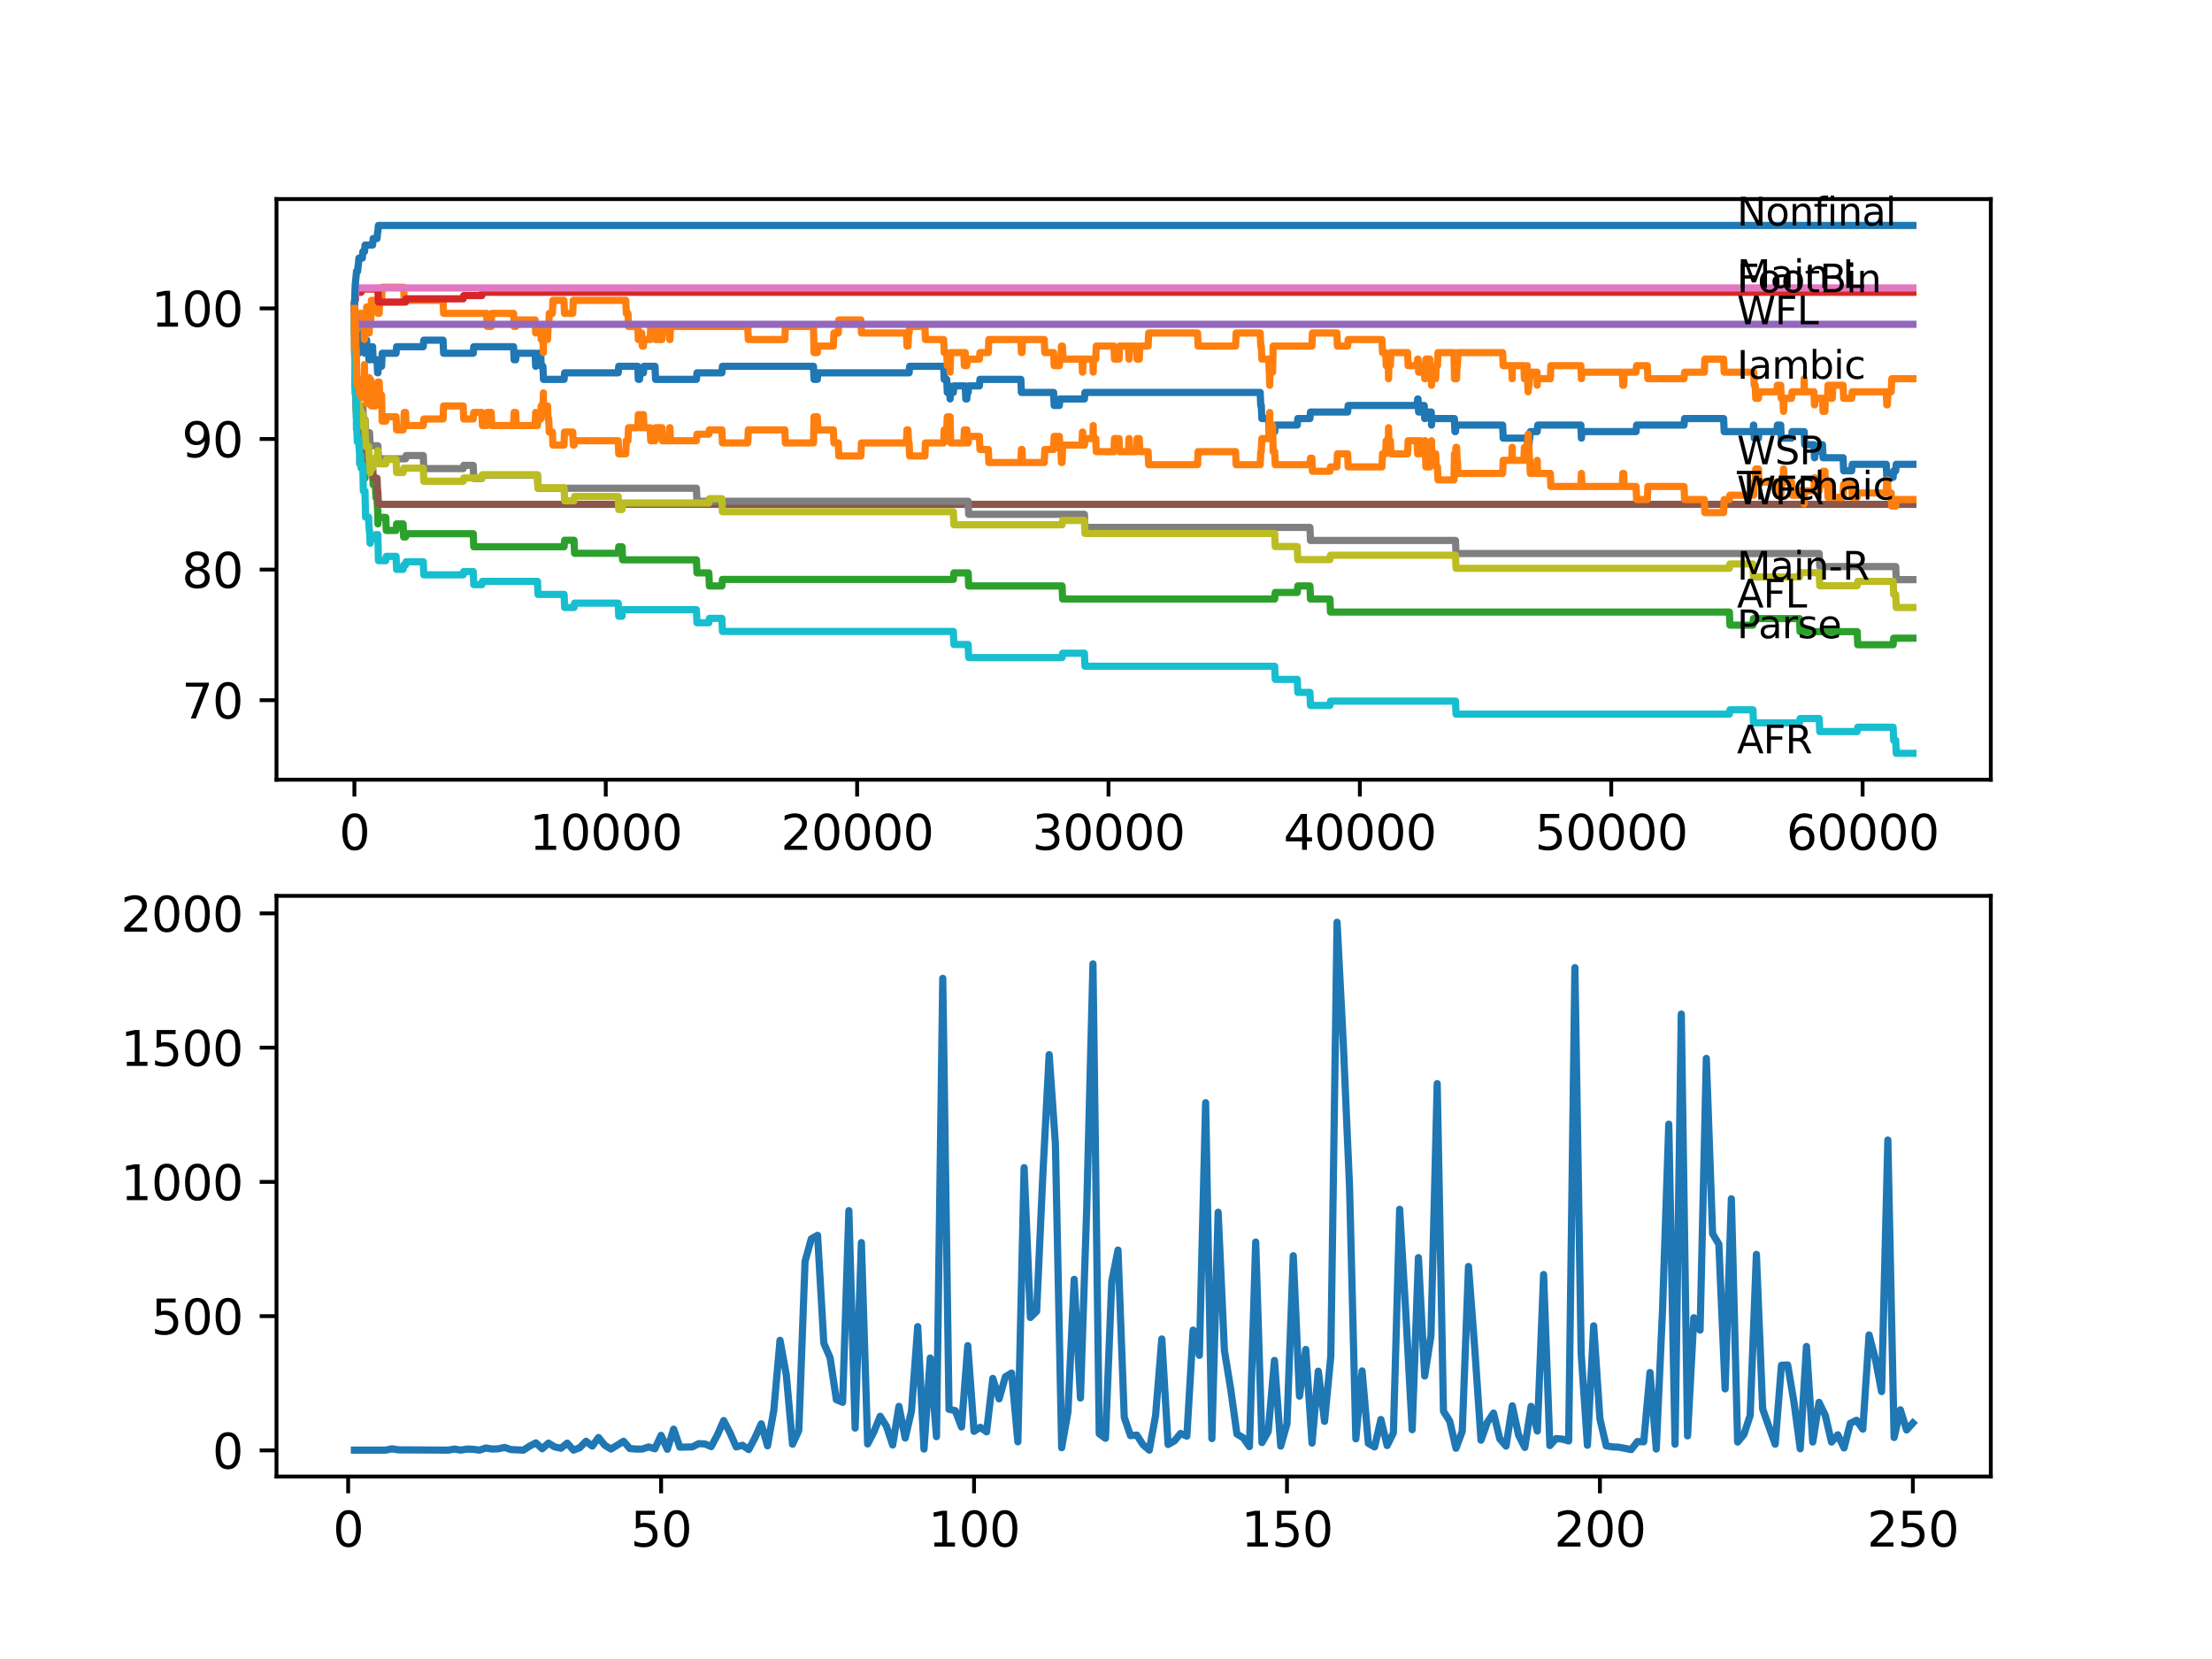 <?xml version="1.0" encoding="utf-8" standalone="no"?>
<!DOCTYPE svg PUBLIC "-//W3C//DTD SVG 1.1//EN"
  "http://www.w3.org/Graphics/SVG/1.1/DTD/svg11.dtd">
<svg xmlns:xlink="http://www.w3.org/1999/xlink" width="460.8pt" height="345.6pt" viewBox="0 0 460.8 345.6" xmlns="http://www.w3.org/2000/svg" version="1.1">
 <defs>
  <style type="text/css">*{stroke-linejoin: round; stroke-linecap: butt}</style>
 </defs>
 <g id="figure_1">
  <g id="patch_1">
   <path d="M 0 345.6 
L 460.8 345.6 
L 460.8 0 
L 0 0 
z
" style="fill: #ffffff"/>
  </g>
  <g id="axes_1">
   <g id="patch_2">
    <path d="M 57.6 162.432 
L 414.72 162.432 
L 414.72 41.472 
L 57.6 41.472 
z
" style="fill: #ffffff"/>
   </g>
   <g id="matplotlib.axis_1">
    <g id="xtick_1">
     <g id="line2d_1">
      <defs>
       <path id="m203e3236f6" d="M 0 0 
L 0 3.5 
" style="stroke: #000000; stroke-width: 0.8"/>
      </defs>
      <g>
       <use xlink:href="#m203e3236f6" x="73.827" y="162.432" style="stroke: #000000; stroke-width: 0.8"/>
      </g>
     </g>
     <g id="text_1">
      <!-- 0 -->
      <g transform="translate(70.646 177.03)scale(0.1 -0.1)">
       <defs>
        <path id="DejaVuSans-30" d="M 2034 4250 
Q 1547 4250 1301 3770 
Q 1056 3291 1056 2328 
Q 1056 1369 1301 889 
Q 1547 409 2034 409 
Q 2525 409 2770 889 
Q 3016 1369 3016 2328 
Q 3016 3291 2770 3770 
Q 2525 4250 2034 4250 
z
M 2034 4750 
Q 2819 4750 3233 4129 
Q 3647 3509 3647 2328 
Q 3647 1150 3233 529 
Q 2819 -91 2034 -91 
Q 1250 -91 836 529 
Q 422 1150 422 2328 
Q 422 3509 836 4129 
Q 1250 4750 2034 4750 
z
" transform="scale(0.016)"/>
       </defs>
       <use xlink:href="#DejaVuSans-30"/>
      </g>
     </g>
    </g>
    <g id="xtick_2">
     <g id="line2d_2">
      <g>
       <use xlink:href="#m203e3236f6" x="126.192" y="162.432" style="stroke: #000000; stroke-width: 0.8"/>
      </g>
     </g>
     <g id="text_2">
      <!-- 10000 -->
      <g transform="translate(110.286 177.03)scale(0.1 -0.1)">
       <defs>
        <path id="DejaVuSans-31" d="M 794 531 
L 1825 531 
L 1825 4091 
L 703 3866 
L 703 4441 
L 1819 4666 
L 2450 4666 
L 2450 531 
L 3481 531 
L 3481 0 
L 794 0 
L 794 531 
z
" transform="scale(0.016)"/>
       </defs>
       <use xlink:href="#DejaVuSans-31"/>
       <use xlink:href="#DejaVuSans-30" x="63.623"/>
       <use xlink:href="#DejaVuSans-30" x="127.246"/>
       <use xlink:href="#DejaVuSans-30" x="190.869"/>
       <use xlink:href="#DejaVuSans-30" x="254.492"/>
      </g>
     </g>
    </g>
    <g id="xtick_3">
     <g id="line2d_3">
      <g>
       <use xlink:href="#m203e3236f6" x="178.556" y="162.432" style="stroke: #000000; stroke-width: 0.8"/>
      </g>
     </g>
     <g id="text_3">
      <!-- 20000 -->
      <g transform="translate(162.65 177.03)scale(0.1 -0.1)">
       <defs>
        <path id="DejaVuSans-32" d="M 1228 531 
L 3431 531 
L 3431 0 
L 469 0 
L 469 531 
Q 828 903 1448 1529 
Q 2069 2156 2228 2338 
Q 2531 2678 2651 2914 
Q 2772 3150 2772 3378 
Q 2772 3750 2511 3984 
Q 2250 4219 1831 4219 
Q 1534 4219 1204 4116 
Q 875 4013 500 3803 
L 500 4441 
Q 881 4594 1212 4672 
Q 1544 4750 1819 4750 
Q 2544 4750 2975 4387 
Q 3406 4025 3406 3419 
Q 3406 3131 3298 2873 
Q 3191 2616 2906 2266 
Q 2828 2175 2409 1742 
Q 1991 1309 1228 531 
z
" transform="scale(0.016)"/>
       </defs>
       <use xlink:href="#DejaVuSans-32"/>
       <use xlink:href="#DejaVuSans-30" x="63.623"/>
       <use xlink:href="#DejaVuSans-30" x="127.246"/>
       <use xlink:href="#DejaVuSans-30" x="190.869"/>
       <use xlink:href="#DejaVuSans-30" x="254.492"/>
      </g>
     </g>
    </g>
    <g id="xtick_4">
     <g id="line2d_4">
      <g>
       <use xlink:href="#m203e3236f6" x="230.921" y="162.432" style="stroke: #000000; stroke-width: 0.8"/>
      </g>
     </g>
     <g id="text_4">
      <!-- 30000 -->
      <g transform="translate(215.015 177.03)scale(0.1 -0.1)">
       <defs>
        <path id="DejaVuSans-33" d="M 2597 2516 
Q 3050 2419 3304 2112 
Q 3559 1806 3559 1356 
Q 3559 666 3084 287 
Q 2609 -91 1734 -91 
Q 1441 -91 1130 -33 
Q 819 25 488 141 
L 488 750 
Q 750 597 1062 519 
Q 1375 441 1716 441 
Q 2309 441 2620 675 
Q 2931 909 2931 1356 
Q 2931 1769 2642 2001 
Q 2353 2234 1838 2234 
L 1294 2234 
L 1294 2753 
L 1863 2753 
Q 2328 2753 2575 2939 
Q 2822 3125 2822 3475 
Q 2822 3834 2567 4026 
Q 2313 4219 1838 4219 
Q 1578 4219 1281 4162 
Q 984 4106 628 3988 
L 628 4550 
Q 988 4650 1302 4700 
Q 1616 4750 1894 4750 
Q 2613 4750 3031 4423 
Q 3450 4097 3450 3541 
Q 3450 3153 3228 2886 
Q 3006 2619 2597 2516 
z
" transform="scale(0.016)"/>
       </defs>
       <use xlink:href="#DejaVuSans-33"/>
       <use xlink:href="#DejaVuSans-30" x="63.623"/>
       <use xlink:href="#DejaVuSans-30" x="127.246"/>
       <use xlink:href="#DejaVuSans-30" x="190.869"/>
       <use xlink:href="#DejaVuSans-30" x="254.492"/>
      </g>
     </g>
    </g>
    <g id="xtick_5">
     <g id="line2d_5">
      <g>
       <use xlink:href="#m203e3236f6" x="283.285" y="162.432" style="stroke: #000000; stroke-width: 0.8"/>
      </g>
     </g>
     <g id="text_5">
      <!-- 40000 -->
      <g transform="translate(267.379 177.03)scale(0.1 -0.1)">
       <defs>
        <path id="DejaVuSans-34" d="M 2419 4116 
L 825 1625 
L 2419 1625 
L 2419 4116 
z
M 2253 4666 
L 3047 4666 
L 3047 1625 
L 3713 1625 
L 3713 1100 
L 3047 1100 
L 3047 0 
L 2419 0 
L 2419 1100 
L 313 1100 
L 313 1709 
L 2253 4666 
z
" transform="scale(0.016)"/>
       </defs>
       <use xlink:href="#DejaVuSans-34"/>
       <use xlink:href="#DejaVuSans-30" x="63.623"/>
       <use xlink:href="#DejaVuSans-30" x="127.246"/>
       <use xlink:href="#DejaVuSans-30" x="190.869"/>
       <use xlink:href="#DejaVuSans-30" x="254.492"/>
      </g>
     </g>
    </g>
    <g id="xtick_6">
     <g id="line2d_6">
      <g>
       <use xlink:href="#m203e3236f6" x="335.65" y="162.432" style="stroke: #000000; stroke-width: 0.8"/>
      </g>
     </g>
     <g id="text_6">
      <!-- 50000 -->
      <g transform="translate(319.744 177.03)scale(0.1 -0.1)">
       <defs>
        <path id="DejaVuSans-35" d="M 691 4666 
L 3169 4666 
L 3169 4134 
L 1269 4134 
L 1269 2991 
Q 1406 3038 1543 3061 
Q 1681 3084 1819 3084 
Q 2600 3084 3056 2656 
Q 3513 2228 3513 1497 
Q 3513 744 3044 326 
Q 2575 -91 1722 -91 
Q 1428 -91 1123 -41 
Q 819 9 494 109 
L 494 744 
Q 775 591 1075 516 
Q 1375 441 1709 441 
Q 2250 441 2565 725 
Q 2881 1009 2881 1497 
Q 2881 1984 2565 2268 
Q 2250 2553 1709 2553 
Q 1456 2553 1204 2497 
Q 953 2441 691 2322 
L 691 4666 
z
" transform="scale(0.016)"/>
       </defs>
       <use xlink:href="#DejaVuSans-35"/>
       <use xlink:href="#DejaVuSans-30" x="63.623"/>
       <use xlink:href="#DejaVuSans-30" x="127.246"/>
       <use xlink:href="#DejaVuSans-30" x="190.869"/>
       <use xlink:href="#DejaVuSans-30" x="254.492"/>
      </g>
     </g>
    </g>
    <g id="xtick_7">
     <g id="line2d_7">
      <g>
       <use xlink:href="#m203e3236f6" x="388.014" y="162.432" style="stroke: #000000; stroke-width: 0.8"/>
      </g>
     </g>
     <g id="text_7">
      <!-- 60000 -->
      <g transform="translate(372.108 177.03)scale(0.1 -0.1)">
       <defs>
        <path id="DejaVuSans-36" d="M 2113 2584 
Q 1688 2584 1439 2293 
Q 1191 2003 1191 1497 
Q 1191 994 1439 701 
Q 1688 409 2113 409 
Q 2538 409 2786 701 
Q 3034 994 3034 1497 
Q 3034 2003 2786 2293 
Q 2538 2584 2113 2584 
z
M 3366 4563 
L 3366 3988 
Q 3128 4100 2886 4159 
Q 2644 4219 2406 4219 
Q 1781 4219 1451 3797 
Q 1122 3375 1075 2522 
Q 1259 2794 1537 2939 
Q 1816 3084 2150 3084 
Q 2853 3084 3261 2657 
Q 3669 2231 3669 1497 
Q 3669 778 3244 343 
Q 2819 -91 2113 -91 
Q 1303 -91 875 529 
Q 447 1150 447 2328 
Q 447 3434 972 4092 
Q 1497 4750 2381 4750 
Q 2619 4750 2861 4703 
Q 3103 4656 3366 4563 
z
" transform="scale(0.016)"/>
       </defs>
       <use xlink:href="#DejaVuSans-36"/>
       <use xlink:href="#DejaVuSans-30" x="63.623"/>
       <use xlink:href="#DejaVuSans-30" x="127.246"/>
       <use xlink:href="#DejaVuSans-30" x="190.869"/>
       <use xlink:href="#DejaVuSans-30" x="254.492"/>
      </g>
     </g>
    </g>
   </g>
   <g id="matplotlib.axis_2">
    <g id="ytick_1">
     <g id="line2d_8">
      <defs>
       <path id="m7356be8ed8" d="M 0 0 
L -3.5 0 
" style="stroke: #000000; stroke-width: 0.8"/>
      </defs>
      <g>
       <use xlink:href="#m7356be8ed8" x="57.6" y="145.869" style="stroke: #000000; stroke-width: 0.8"/>
      </g>
     </g>
     <g id="text_8">
      <!-- 70 -->
      <g transform="translate(37.875 149.669)scale(0.1 -0.1)">
       <defs>
        <path id="DejaVuSans-37" d="M 525 4666 
L 3525 4666 
L 3525 4397 
L 1831 0 
L 1172 0 
L 2766 4134 
L 525 4134 
L 525 4666 
z
" transform="scale(0.016)"/>
       </defs>
       <use xlink:href="#DejaVuSans-37"/>
       <use xlink:href="#DejaVuSans-30" x="63.623"/>
      </g>
     </g>
    </g>
    <g id="ytick_2">
     <g id="line2d_9">
      <g>
       <use xlink:href="#m7356be8ed8" x="57.6" y="118.662" style="stroke: #000000; stroke-width: 0.8"/>
      </g>
     </g>
     <g id="text_9">
      <!-- 80 -->
      <g transform="translate(37.875 122.461)scale(0.1 -0.1)">
       <defs>
        <path id="DejaVuSans-38" d="M 2034 2216 
Q 1584 2216 1326 1975 
Q 1069 1734 1069 1313 
Q 1069 891 1326 650 
Q 1584 409 2034 409 
Q 2484 409 2743 651 
Q 3003 894 3003 1313 
Q 3003 1734 2745 1975 
Q 2488 2216 2034 2216 
z
M 1403 2484 
Q 997 2584 770 2862 
Q 544 3141 544 3541 
Q 544 4100 942 4425 
Q 1341 4750 2034 4750 
Q 2731 4750 3128 4425 
Q 3525 4100 3525 3541 
Q 3525 3141 3298 2862 
Q 3072 2584 2669 2484 
Q 3125 2378 3379 2068 
Q 3634 1759 3634 1313 
Q 3634 634 3220 271 
Q 2806 -91 2034 -91 
Q 1263 -91 848 271 
Q 434 634 434 1313 
Q 434 1759 690 2068 
Q 947 2378 1403 2484 
z
M 1172 3481 
Q 1172 3119 1398 2916 
Q 1625 2713 2034 2713 
Q 2441 2713 2670 2916 
Q 2900 3119 2900 3481 
Q 2900 3844 2670 4047 
Q 2441 4250 2034 4250 
Q 1625 4250 1398 4047 
Q 1172 3844 1172 3481 
z
" transform="scale(0.016)"/>
       </defs>
       <use xlink:href="#DejaVuSans-38"/>
       <use xlink:href="#DejaVuSans-30" x="63.623"/>
      </g>
     </g>
    </g>
    <g id="ytick_3">
     <g id="line2d_10">
      <g>
       <use xlink:href="#m7356be8ed8" x="57.6" y="91.454" style="stroke: #000000; stroke-width: 0.8"/>
      </g>
     </g>
     <g id="text_10">
      <!-- 90 -->
      <g transform="translate(37.875 95.254)scale(0.1 -0.1)">
       <defs>
        <path id="DejaVuSans-39" d="M 703 97 
L 703 672 
Q 941 559 1184 500 
Q 1428 441 1663 441 
Q 2288 441 2617 861 
Q 2947 1281 2994 2138 
Q 2813 1869 2534 1725 
Q 2256 1581 1919 1581 
Q 1219 1581 811 2004 
Q 403 2428 403 3163 
Q 403 3881 828 4315 
Q 1253 4750 1959 4750 
Q 2769 4750 3195 4129 
Q 3622 3509 3622 2328 
Q 3622 1225 3098 567 
Q 2575 -91 1691 -91 
Q 1453 -91 1209 -44 
Q 966 3 703 97 
z
M 1959 2075 
Q 2384 2075 2632 2365 
Q 2881 2656 2881 3163 
Q 2881 3666 2632 3958 
Q 2384 4250 1959 4250 
Q 1534 4250 1286 3958 
Q 1038 3666 1038 3163 
Q 1038 2656 1286 2365 
Q 1534 2075 1959 2075 
z
" transform="scale(0.016)"/>
       </defs>
       <use xlink:href="#DejaVuSans-39"/>
       <use xlink:href="#DejaVuSans-30" x="63.623"/>
      </g>
     </g>
    </g>
    <g id="ytick_4">
     <g id="line2d_11">
      <g>
       <use xlink:href="#m7356be8ed8" x="57.6" y="64.247" style="stroke: #000000; stroke-width: 0.8"/>
      </g>
     </g>
     <g id="text_11">
      <!-- 100 -->
      <g transform="translate(31.512 68.046)scale(0.1 -0.1)">
       <use xlink:href="#DejaVuSans-31"/>
       <use xlink:href="#DejaVuSans-30" x="63.623"/>
       <use xlink:href="#DejaVuSans-30" x="127.246"/>
      </g>
     </g>
    </g>
   </g>
   <g id="line2d_12">
    <path d="M 73.833 63.567 
L 73.838 63.567 
L 73.843 62.887 
L 73.901 66.424 
L 73.917 66.424 
L 73.953 72.681 
L 74.037 71.774 
L 74.1 71.774 
L 74.157 70.414 
L 74.163 73.135 
L 74.205 73.135 
L 74.215 73.135 
L 74.341 68.147 
L 74.508 68.147 
L 74.623 70.867 
L 74.65 70.867 
L 74.718 73.588 
L 74.76 72.228 
L 74.901 72.228 
L 75.016 70.867 
L 75.137 70.867 
L 75.252 69.507 
L 75.472 69.507 
L 75.571 72.228 
L 75.582 70.867 
L 75.597 70.867 
L 75.713 69.507 
L 75.875 69.507 
L 75.99 73.588 
L 76.032 73.588 
L 76.152 70.867 
L 76.378 70.867 
L 76.493 73.588 
L 76.791 73.588 
L 76.854 72.228 
L 76.859 74.949 
L 76.896 74.949 
L 76.985 74.949 
L 77.1 73.588 
L 77.315 73.588 
L 77.43 72.228 
L 77.619 72.228 
L 77.734 74.949 
L 78.546 74.949 
L 78.661 77.669 
L 78.729 77.669 
L 78.844 76.309 
L 79.493 76.309 
L 79.614 73.588 
L 82.504 73.588 
L 82.619 72.228 
L 88.17 72.228 
L 88.285 70.867 
L 92.296 70.867 
L 92.412 73.588 
L 98.58 73.588 
L 98.695 72.228 
L 106.99 72.228 
L 107.105 74.949 
L 107.425 74.949 
L 107.54 73.588 
L 111.478 73.588 
L 111.593 76.309 
L 111.603 76.309 
L 111.718 74.949 
L 111.965 74.949 
L 112.08 73.588 
L 112.63 73.588 
L 112.745 76.309 
L 113.101 76.309 
L 113.216 79.03 
L 117.51 79.03 
L 117.625 77.669 
L 128.784 77.669 
L 128.899 76.309 
L 132.858 76.309 
L 132.973 79.03 
L 133.23 79.03 
L 133.345 77.669 
L 134.041 77.669 
L 134.157 76.309 
L 136.45 76.309 
L 136.565 79.03 
L 145.075 79.03 
L 145.19 77.669 
L 150.379 77.669 
L 150.494 76.309 
L 169.466 76.309 
L 169.581 79.03 
L 170.267 79.03 
L 170.382 77.669 
L 189.385 77.669 
L 189.501 76.309 
L 196.58 76.309 
L 196.696 79.03 
L 197.224 79.03 
L 197.34 81.75 
L 197.512 81.75 
L 197.628 80.39 
L 197.811 80.39 
L 197.921 83.111 
L 198.036 81.75 
L 198.602 81.75 
L 198.717 80.39 
L 201.073 80.39 
L 201.188 83.111 
L 201.403 83.111 
L 201.518 81.75 
L 201.681 81.75 
L 201.796 80.39 
L 204.027 80.39 
L 204.142 79.03 
L 212.661 79.03 
L 212.777 81.75 
L 219.485 81.75 
L 219.6 84.471 
L 220.684 84.471 
L 220.799 83.111 
L 225.904 83.111 
L 226.02 81.75 
L 262.523 81.75 
L 262.638 84.471 
L 262.748 84.471 
L 262.863 87.192 
L 264.298 87.192 
L 264.413 89.913 
L 265.539 89.913 
L 265.654 88.552 
L 270.241 88.552 
L 270.357 87.192 
L 272.886 87.192 
L 273.001 85.832 
L 280.735 85.832 
L 280.85 84.471 
L 295.209 84.471 
L 295.324 83.111 
L 295.408 83.111 
L 295.523 85.832 
L 295.952 85.832 
L 296.068 84.471 
L 296.68 84.471 
L 296.795 87.192 
L 296.905 87.192 
L 297.021 85.832 
L 298.157 85.832 
L 298.215 88.552 
L 298.267 87.192 
L 302.974 87.192 
L 303.09 89.913 
L 303.205 89.913 
L 303.32 88.552 
L 313.023 88.552 
L 313.138 91.273 
L 318.15 91.273 
L 318.265 93.994 
L 318.338 93.994 
L 318.453 92.633 
L 318.511 92.633 
L 318.626 91.273 
L 318.679 91.273 
L 318.794 89.913 
L 320.223 89.913 
L 320.339 88.552 
L 329.324 88.552 
L 329.439 91.273 
L 329.445 91.273 
L 329.56 89.913 
L 340.824 89.913 
L 340.939 88.552 
L 350.815 88.552 
L 350.93 87.192 
L 359.062 87.192 
L 359.177 89.913 
L 365.168 89.913 
L 365.283 88.552 
L 365.33 88.552 
L 365.445 91.273 
L 366.32 91.273 
L 366.435 89.913 
L 370.142 89.913 
L 370.258 88.552 
L 370.949 88.552 
L 371.064 91.273 
L 373.206 91.273 
L 373.321 89.913 
L 375.845 89.913 
L 375.96 92.633 
L 377.871 92.633 
L 377.987 95.354 
L 378.034 95.354 
L 378.149 93.994 
L 378.971 93.994 
L 379.086 92.633 
L 379.657 92.633 
L 379.772 95.354 
L 383.951 95.354 
L 384.066 98.075 
L 385.737 98.075 
L 385.852 96.715 
L 392.937 96.715 
L 393.052 99.435 
L 394.377 99.435 
L 394.492 98.075 
L 394.911 98.075 
L 395.026 96.715 
L 398.487 96.715 
L 398.487 96.715 
" clip-path="url(#p9f2d7a8285)" style="fill: none; stroke: #1f77b4; stroke-width: 1.5; stroke-linecap: square"/>
   </g>
   <g id="line2d_13">
    <path d="M 73.833 63.567 
L 73.843 63.567 
L 73.964 71.185 
L 74.095 67.557 
L 74.215 67.557 
L 74.231 66.197 
L 74.236 68.918 
L 74.32 68.011 
L 74.76 68.011 
L 74.875 65.29 
L 75.697 65.29 
L 75.812 68.011 
L 75.875 68.011 
L 75.912 70.731 
L 75.969 66.65 
L 75.98 66.65 
L 76.357 66.65 
L 76.378 63.93 
L 76.467 66.65 
L 76.854 66.65 
L 76.917 69.371 
L 76.964 66.65 
L 77.242 66.65 
L 77.357 62.569 
L 78.614 62.569 
L 78.729 65.29 
L 78.975 65.29 
L 79.09 62.569 
L 79.493 62.569 
L 79.614 59.848 
L 84.096 59.848 
L 84.211 62.569 
L 92.296 62.569 
L 92.412 65.29 
L 101.376 65.29 
L 101.492 68.011 
L 102.314 68.011 
L 102.429 65.29 
L 106.99 65.29 
L 107.105 68.011 
L 107.425 68.011 
L 107.54 66.65 
L 111.478 66.65 
L 111.593 69.371 
L 111.603 69.371 
L 111.718 68.011 
L 112.63 68.011 
L 112.745 70.731 
L 113.101 70.731 
L 113.206 73.452 
L 113.211 70.731 
L 114.064 70.731 
L 114.18 68.011 
L 114.305 68.011 
L 114.42 65.29 
L 115.07 65.29 
L 115.185 62.569 
L 117.484 62.569 
L 117.599 65.29 
L 119.311 65.29 
L 119.426 62.569 
L 130.36 62.569 
L 130.475 65.29 
L 130.816 65.29 
L 130.931 68.011 
L 132.858 68.011 
L 132.973 70.731 
L 133.23 70.731 
L 133.345 69.371 
L 133.68 69.371 
L 133.795 72.092 
L 134.041 72.092 
L 134.157 70.731 
L 135.445 70.731 
L 135.56 68.011 
L 136.45 68.011 
L 136.565 70.731 
L 137.885 70.731 
L 138 68.011 
L 139.393 68.011 
L 139.508 70.731 
L 139.561 70.731 
L 139.676 68.011 
L 155.773 68.011 
L 155.888 70.731 
L 163.491 70.731 
L 163.606 68.011 
L 169.466 68.011 
L 169.586 73.452 
L 170.267 73.452 
L 170.382 72.092 
L 173.603 72.092 
L 173.718 69.371 
L 174.624 69.371 
L 174.739 66.65 
L 179.337 66.65 
L 179.452 69.371 
L 188.825 69.371 
L 188.94 72.092 
L 189.15 72.092 
L 189.265 69.371 
L 189.385 69.371 
L 189.501 68.011 
L 192.674 68.011 
L 192.789 70.731 
L 196.58 70.731 
L 196.696 73.452 
L 197.224 73.452 
L 197.34 76.173 
L 197.512 76.173 
L 197.628 74.813 
L 197.811 74.813 
L 197.921 77.533 
L 198.047 73.452 
L 200.775 73.452 
L 200.89 76.173 
L 201.005 73.452 
L 201.073 73.452 
L 201.188 76.173 
L 201.403 76.173 
L 201.518 74.813 
L 204.027 74.813 
L 204.142 73.452 
L 205.88 73.452 
L 205.995 70.731 
L 212.661 70.731 
L 212.777 73.452 
L 212.892 73.452 
L 213.007 70.731 
L 217.537 70.731 
L 217.652 73.452 
L 219.485 73.452 
L 219.6 76.173 
L 220.684 76.173 
L 220.799 74.813 
L 221.003 74.813 
L 221.118 72.092 
L 221.323 72.092 
L 221.438 74.813 
L 225.386 74.813 
L 225.501 77.533 
L 225.538 77.533 
L 225.653 74.813 
L 227.659 74.813 
L 227.742 77.533 
L 227.769 74.813 
L 228.261 74.813 
L 228.376 72.092 
L 232.057 72.092 
L 232.172 74.813 
L 233.115 74.813 
L 233.23 72.092 
L 235.084 72.092 
L 235.199 74.813 
L 235.225 74.813 
L 235.34 72.092 
L 236.77 72.092 
L 236.885 74.813 
L 237.336 74.813 
L 237.451 72.092 
L 239.174 72.092 
L 239.289 69.371 
L 249.474 69.371 
L 249.589 72.092 
L 257.396 72.092 
L 257.512 69.371 
L 262.523 69.371 
L 262.638 72.092 
L 262.748 72.092 
L 262.863 74.813 
L 264.298 74.813 
L 264.413 77.533 
L 264.434 77.533 
L 264.502 80.254 
L 264.544 77.533 
L 265.104 77.533 
L 265.225 72.092 
L 273.289 72.092 
L 273.404 69.371 
L 278.499 69.371 
L 278.615 72.092 
L 280.735 72.092 
L 280.85 70.731 
L 287.888 70.731 
L 288.003 73.452 
L 288.653 73.452 
L 288.768 76.173 
L 289.224 76.173 
L 289.265 78.894 
L 289.334 76.173 
L 289.637 76.173 
L 289.752 73.452 
L 293.224 73.452 
L 293.339 76.173 
L 295.209 76.173 
L 295.324 74.813 
L 295.408 74.813 
L 295.523 77.533 
L 295.952 77.533 
L 296.068 76.173 
L 296.68 76.173 
L 296.795 78.894 
L 296.905 78.894 
L 297.031 74.813 
L 297.858 74.813 
L 297.974 77.533 
L 298.157 77.533 
L 298.215 80.254 
L 298.267 78.894 
L 299.073 78.894 
L 299.189 76.173 
L 299.45 76.173 
L 299.566 73.452 
L 302.88 73.452 
L 303.001 78.894 
L 303.425 78.894 
L 303.54 76.173 
L 303.608 76.173 
L 303.723 73.452 
L 313.023 73.452 
L 313.138 76.173 
L 314.919 76.173 
L 315.018 78.894 
L 315.029 76.173 
L 317.448 76.173 
L 317.563 78.894 
L 318.061 78.894 
L 318.15 76.173 
L 318.171 78.894 
L 318.218 78.894 
L 318.333 81.614 
L 318.338 81.614 
L 318.453 80.254 
L 318.511 80.254 
L 318.626 78.894 
L 318.679 78.894 
L 318.794 77.533 
L 320.197 77.533 
L 320.223 80.254 
L 320.307 78.894 
L 322.962 78.894 
L 323.077 76.173 
L 329.324 76.173 
L 329.439 78.894 
L 329.445 78.894 
L 329.56 77.533 
L 337.954 77.533 
L 338.069 80.254 
L 338.237 80.254 
L 338.352 77.533 
L 340.824 77.533 
L 340.939 76.173 
L 343.169 76.173 
L 343.285 78.894 
L 350.815 78.894 
L 350.93 77.533 
L 355.04 77.533 
L 355.156 74.813 
L 359.062 74.813 
L 359.177 77.533 
L 365.33 77.533 
L 365.445 80.254 
L 365.639 80.254 
L 365.754 82.975 
L 366.32 82.975 
L 366.435 81.614 
L 370.142 81.614 
L 370.258 80.254 
L 370.949 80.254 
L 371.064 82.975 
L 371.425 82.975 
L 371.541 85.696 
L 371.546 85.696 
L 371.661 82.975 
L 373.206 82.975 
L 373.321 81.614 
L 375.813 81.614 
L 375.845 78.894 
L 375.923 81.614 
L 377.871 81.614 
L 377.987 84.335 
L 378.034 84.335 
L 378.149 82.975 
L 379.657 82.975 
L 379.772 85.696 
L 379.819 85.696 
L 379.935 82.975 
L 380.123 82.975 
L 380.17 85.696 
L 380.233 82.975 
L 380.699 82.975 
L 380.814 80.254 
L 381.286 80.254 
L 381.401 82.975 
L 381.699 82.975 
L 381.814 80.254 
L 383.951 80.254 
L 384.066 82.975 
L 385.737 82.975 
L 385.852 81.614 
L 392.937 81.614 
L 393.052 84.335 
L 393.188 84.335 
L 393.303 81.614 
L 393.979 81.614 
L 394.094 78.894 
L 398.487 78.894 
L 398.487 78.894 
" clip-path="url(#p9f2d7a8285)" style="fill: none; stroke: #ff7f0e; stroke-width: 1.5; stroke-linecap: square"/>
   </g>
   <g id="line2d_14">
    <path d="M 73.833 64.247 
L 73.838 64.247 
L 73.843 63.567 
L 73.864 69.008 
L 73.906 67.648 
L 74.037 80.345 
L 74.047 80.345 
L 74.053 79.665 
L 74.058 82.385 
L 74.147 81.478 
L 74.157 81.478 
L 74.241 86.92 
L 74.273 84.653 
L 74.33 84.653 
L 74.445 83.292 
L 74.477 83.292 
L 74.597 88.734 
L 74.65 88.734 
L 74.718 91.454 
L 74.76 90.094 
L 74.901 90.094 
L 74.906 88.734 
L 74.964 94.175 
L 74.995 94.175 
L 75.137 94.175 
L 75.252 92.815 
L 75.472 92.815 
L 75.571 95.536 
L 75.582 94.175 
L 75.597 94.175 
L 75.713 96.896 
L 75.938 96.896 
L 76.032 99.617 
L 76.048 98.256 
L 76.063 98.256 
L 76.179 96.896 
L 76.791 96.896 
L 76.907 95.536 
L 77.116 95.536 
L 77.231 98.256 
L 77.619 98.256 
L 77.734 100.977 
L 78.2 100.977 
L 78.315 103.698 
L 78.546 103.698 
L 78.661 106.419 
L 78.713 106.419 
L 78.729 109.139 
L 78.823 107.779 
L 80.357 107.779 
L 80.473 110.5 
L 82.504 110.5 
L 82.619 109.139 
L 83.976 109.139 
L 84.091 111.86 
L 84.484 111.86 
L 84.599 111.18 
L 98.58 111.18 
L 98.695 113.901 
L 117.51 113.901 
L 117.625 112.54 
L 119.578 112.54 
L 119.694 115.261 
L 128.784 115.261 
L 128.899 113.901 
L 129.585 113.901 
L 129.7 116.621 
L 145.075 116.621 
L 145.19 119.342 
L 147.667 119.342 
L 147.782 122.063 
L 150.379 122.063 
L 150.494 120.703 
L 198.602 120.703 
L 198.717 119.342 
L 201.681 119.342 
L 201.796 122.063 
L 221.249 122.063 
L 221.364 124.784 
L 265.539 124.784 
L 265.654 123.423 
L 270.241 123.423 
L 270.357 122.063 
L 272.886 122.063 
L 273.001 124.784 
L 277.049 124.784 
L 277.164 127.504 
L 360.261 127.504 
L 360.376 130.225 
L 365.168 130.225 
L 365.283 128.865 
L 374.871 128.865 
L 374.986 131.585 
L 386.883 131.585 
L 386.999 134.306 
L 394.377 134.306 
L 394.492 132.946 
L 398.487 132.946 
L 398.487 132.946 
" clip-path="url(#p9f2d7a8285)" style="fill: none; stroke: #2ca02c; stroke-width: 1.5; stroke-linecap: square"/>
   </g>
   <g id="line2d_15">
    <path d="M 73.833 64.247 
L 73.953 62.478 
L 74.047 62.478 
L 74.168 60.891 
L 75.22 60.891 
L 75.336 60.211 
L 78.713 60.211 
L 78.828 62.932 
L 84.484 62.932 
L 84.599 62.252 
L 96.491 62.252 
L 96.606 61.572 
L 100.387 61.572 
L 100.502 60.891 
L 398.487 60.891 
L 398.487 60.891 
" clip-path="url(#p9f2d7a8285)" style="fill: none; stroke: #d62728; stroke-width: 1.5; stroke-linecap: square"/>
   </g>
   <g id="line2d_16">
    <path d="M 73.833 64.247 
L 73.838 64.247 
L 73.843 63.567 
L 73.848 66.288 
L 73.937 65.743 
L 74.053 65.743 
L 74.126 68.464 
L 74.163 67.557 
L 398.487 67.557 
L 398.487 67.557 
" clip-path="url(#p9f2d7a8285)" style="fill: none; stroke: #9467bd; stroke-width: 1.5; stroke-linecap: square"/>
   </g>
   <g id="line2d_17">
    <path d="M 73.833 66.968 
L 73.843 66.968 
L 73.979 80.571 
L 74.026 80.571 
L 74.142 83.292 
L 74.157 83.292 
L 74.273 86.013 
L 74.508 86.013 
L 74.623 88.734 
L 74.65 88.734 
L 74.765 91.454 
L 75.472 91.454 
L 75.587 94.175 
L 75.938 94.175 
L 76.053 96.896 
L 77.619 96.896 
L 77.734 99.617 
L 78.546 99.617 
L 78.661 102.337 
L 78.713 102.337 
L 78.828 105.058 
L 398.487 105.058 
L 398.487 105.058 
" clip-path="url(#p9f2d7a8285)" style="fill: none; stroke: #8c564b; stroke-width: 1.5; stroke-linecap: square"/>
   </g>
   <g id="line2d_18">
    <path d="M 73.833 63.567 
L 73.838 63.567 
L 73.958 61.798 
L 74.053 61.798 
L 74.173 59.984 
L 398.487 59.984 
L 398.487 59.984 
" clip-path="url(#p9f2d7a8285)" style="fill: none; stroke: #e377c2; stroke-width: 1.5; stroke-linecap: square"/>
   </g>
   <g id="line2d_19">
    <path d="M 73.833 66.968 
L 73.838 66.288 
L 73.869 73.906 
L 73.89 73.906 
L 73.906 73.906 
L 73.927 72.455 
L 73.932 75.175 
L 73.995 75.175 
L 74.115 82.657 
L 74.126 82.657 
L 74.241 85.378 
L 75.22 85.378 
L 75.336 84.698 
L 75.597 84.698 
L 75.713 87.419 
L 76.063 87.419 
L 76.179 90.139 
L 76.985 90.139 
L 77.1 92.86 
L 78.713 92.86 
L 78.828 95.581 
L 84.484 95.581 
L 84.599 94.901 
L 88.17 94.901 
L 88.285 97.621 
L 96.491 97.621 
L 96.606 96.941 
L 98.58 96.941 
L 98.695 99.662 
L 100.387 99.662 
L 100.502 98.982 
L 111.965 98.982 
L 112.08 101.703 
L 145.075 101.703 
L 145.19 104.423 
L 201.681 104.423 
L 201.796 107.144 
L 225.904 107.144 
L 226.02 109.865 
L 272.886 109.865 
L 273.001 112.586 
L 303.205 112.586 
L 303.32 115.306 
L 378.971 115.306 
L 379.086 118.027 
L 394.911 118.027 
L 395.026 120.748 
L 398.487 120.748 
L 398.487 120.748 
" clip-path="url(#p9f2d7a8285)" style="fill: none; stroke: #7f7f7f; stroke-width: 1.5; stroke-linecap: square"/>
   </g>
   <g id="line2d_20">
    <path d="M 73.833 66.968 
L 73.838 66.288 
L 73.869 72.999 
L 73.896 72.999 
L 73.906 72.999 
L 73.953 71.003 
L 73.969 76.445 
L 73.995 76.445 
L 74.11 79.619 
L 74.157 79.619 
L 74.241 77.352 
L 74.252 82.793 
L 74.33 82.793 
L 74.445 85.514 
L 74.477 85.514 
L 74.597 83.247 
L 74.65 83.247 
L 74.718 81.886 
L 74.723 84.607 
L 74.754 84.607 
L 74.901 84.607 
L 74.906 87.328 
L 75.011 85.514 
L 75.137 85.514 
L 75.22 88.235 
L 75.247 87.555 
L 75.472 87.555 
L 75.571 86.194 
L 75.576 88.915 
L 75.938 88.915 
L 76.032 87.555 
L 76.037 90.275 
L 76.043 90.275 
L 76.063 90.275 
L 76.179 92.996 
L 76.791 92.996 
L 76.907 95.717 
L 76.985 95.717 
L 77.1 98.438 
L 77.116 98.438 
L 77.231 97.531 
L 77.619 97.531 
L 77.734 96.17 
L 78.2 96.17 
L 78.315 95.263 
L 78.546 95.263 
L 78.661 93.903 
L 78.729 93.903 
L 78.844 96.624 
L 80.357 96.624 
L 80.473 95.717 
L 82.504 95.717 
L 82.619 98.438 
L 83.976 98.438 
L 84.091 97.531 
L 88.17 97.531 
L 88.285 100.252 
L 96.491 100.252 
L 96.606 99.571 
L 100.387 99.571 
L 100.502 98.891 
L 111.965 98.891 
L 112.08 101.612 
L 117.51 101.612 
L 117.625 104.333 
L 119.578 104.333 
L 119.694 103.426 
L 128.784 103.426 
L 128.899 106.146 
L 129.585 106.146 
L 129.7 104.786 
L 147.667 104.786 
L 147.782 103.879 
L 150.379 103.879 
L 150.494 106.6 
L 198.602 106.6 
L 198.717 109.321 
L 221.249 109.321 
L 221.364 108.414 
L 225.904 108.414 
L 226.02 111.135 
L 265.539 111.135 
L 265.654 113.855 
L 270.241 113.855 
L 270.357 116.576 
L 277.049 116.576 
L 277.164 115.669 
L 303.205 115.669 
L 303.32 118.39 
L 360.261 118.39 
L 360.376 117.483 
L 365.168 117.483 
L 365.283 120.204 
L 374.871 120.204 
L 374.986 119.297 
L 378.971 119.297 
L 379.086 122.018 
L 386.883 122.018 
L 386.999 121.111 
L 394.377 121.111 
L 394.492 123.831 
L 394.911 123.831 
L 395.026 126.552 
L 398.487 126.552 
L 398.487 126.552 
" clip-path="url(#p9f2d7a8285)" style="fill: none; stroke: #bcbd22; stroke-width: 1.5; stroke-linecap: square"/>
   </g>
   <g id="line2d_21">
    <path d="M 73.833 66.968 
L 73.838 66.288 
L 73.869 69.734 
L 73.927 68.283 
L 74 81.886 
L 74.058 79.392 
L 74.1 79.392 
L 74.22 84.834 
L 74.231 84.834 
L 74.241 83.927 
L 74.252 89.369 
L 74.314 89.369 
L 74.33 89.369 
L 74.445 92.089 
L 74.477 92.089 
L 74.592 91.182 
L 74.718 91.182 
L 74.833 93.903 
L 74.901 93.903 
L 74.906 96.624 
L 75.011 94.81 
L 75.137 94.81 
L 75.22 97.531 
L 75.247 96.851 
L 75.571 96.851 
L 75.692 102.292 
L 76.032 102.292 
L 76.152 107.734 
L 76.791 107.734 
L 76.907 110.454 
L 76.985 110.454 
L 77.1 113.175 
L 77.116 113.175 
L 77.231 112.268 
L 78.2 112.268 
L 78.315 111.361 
L 78.713 111.361 
L 78.834 116.803 
L 80.357 116.803 
L 80.473 115.896 
L 82.504 115.896 
L 82.619 118.617 
L 83.976 118.617 
L 84.091 117.71 
L 84.484 117.71 
L 84.599 117.029 
L 88.17 117.029 
L 88.285 119.75 
L 96.491 119.75 
L 96.606 119.07 
L 98.58 119.07 
L 98.695 121.791 
L 100.387 121.791 
L 100.502 121.111 
L 111.965 121.111 
L 112.08 123.831 
L 117.51 123.831 
L 117.625 126.552 
L 119.578 126.552 
L 119.694 125.645 
L 128.784 125.645 
L 128.899 128.366 
L 129.585 128.366 
L 129.7 127.006 
L 145.075 127.006 
L 145.19 129.726 
L 147.667 129.726 
L 147.782 128.819 
L 150.379 128.819 
L 150.494 131.54 
L 198.602 131.54 
L 198.717 134.261 
L 201.681 134.261 
L 201.796 136.982 
L 221.249 136.982 
L 221.364 136.075 
L 225.904 136.075 
L 226.02 138.795 
L 265.539 138.795 
L 265.654 141.516 
L 270.241 141.516 
L 270.357 144.237 
L 272.886 144.237 
L 273.001 146.958 
L 277.049 146.958 
L 277.164 146.051 
L 303.205 146.051 
L 303.32 148.772 
L 360.261 148.772 
L 360.376 147.865 
L 365.168 147.865 
L 365.283 150.585 
L 374.871 150.585 
L 374.986 149.678 
L 378.971 149.678 
L 379.086 152.399 
L 386.883 152.399 
L 386.999 151.492 
L 394.377 151.492 
L 394.492 154.213 
L 394.911 154.213 
L 395.026 156.934 
L 398.487 156.934 
L 398.487 156.934 
" clip-path="url(#p9f2d7a8285)" style="fill: none; stroke: #17becf; stroke-width: 1.5; stroke-linecap: square"/>
   </g>
   <g id="line2d_22">
    <path d="M 73.833 63.567 
L 73.843 63.567 
L 73.995 59.214 
L 74.026 59.214 
L 74.142 57.853 
L 74.157 57.853 
L 74.273 56.493 
L 74.508 56.493 
L 74.623 55.132 
L 74.65 55.132 
L 74.765 53.772 
L 75.472 53.772 
L 75.587 52.412 
L 75.938 52.412 
L 76.053 51.051 
L 77.619 51.051 
L 77.734 49.691 
L 78.546 49.691 
L 78.661 48.331 
L 78.713 48.331 
L 78.828 46.97 
L 398.487 46.97 
L 398.487 46.97 
" clip-path="url(#p9f2d7a8285)" style="fill: none; stroke: #1f77b4; stroke-width: 1.5; stroke-linecap: square"/>
   </g>
   <g id="line2d_23">
    <path d="M 73.833 64.247 
L 73.859 69.144 
L 73.943 65.517 
L 73.964 65.517 
L 74.084 71.412 
L 74.1 71.412 
L 74.126 70.051 
L 74.131 72.772 
L 74.205 72.772 
L 74.215 72.772 
L 74.335 80.027 
L 74.477 80.027 
L 74.592 79.12 
L 74.76 79.12 
L 74.875 81.841 
L 74.906 81.841 
L 75.027 80.027 
L 75.22 80.027 
L 75.336 82.748 
L 75.597 82.748 
L 75.723 78.667 
L 75.875 78.667 
L 75.912 75.946 
L 75.969 81.388 
L 75.98 81.388 
L 76.357 81.388 
L 76.378 84.108 
L 76.467 81.388 
L 76.854 81.388 
L 76.917 78.667 
L 76.964 81.388 
L 76.985 81.388 
L 77.1 80.027 
L 77.116 80.027 
L 77.231 79.12 
L 77.242 79.12 
L 77.362 84.562 
L 78.2 84.562 
L 78.315 83.655 
L 78.614 83.655 
L 78.729 79.574 
L 78.975 79.574 
L 79.09 82.295 
L 79.493 82.295 
L 79.614 87.736 
L 80.357 87.736 
L 80.473 86.829 
L 82.504 86.829 
L 82.619 89.55 
L 83.976 89.55 
L 84.091 88.643 
L 84.096 88.643 
L 84.211 85.922 
L 84.484 85.922 
L 84.599 88.643 
L 88.17 88.643 
L 88.285 87.283 
L 92.296 87.283 
L 92.412 84.562 
L 96.491 84.562 
L 96.606 87.283 
L 98.58 87.283 
L 98.695 85.922 
L 100.387 85.922 
L 100.502 88.643 
L 101.376 88.643 
L 101.492 85.922 
L 102.314 85.922 
L 102.429 88.643 
L 106.99 88.643 
L 107.105 85.922 
L 107.425 85.922 
L 107.54 88.643 
L 111.478 88.643 
L 111.593 85.922 
L 111.603 85.922 
L 111.718 88.643 
L 111.965 88.643 
L 112.08 87.283 
L 112.63 87.283 
L 112.745 84.562 
L 113.101 84.562 
L 113.206 81.841 
L 113.211 84.562 
L 114.064 84.562 
L 114.18 87.283 
L 114.305 87.283 
L 114.42 90.003 
L 115.07 90.003 
L 115.185 92.724 
L 117.484 92.724 
L 117.599 90.003 
L 119.311 90.003 
L 119.426 92.724 
L 119.578 92.724 
L 119.694 91.817 
L 128.784 91.817 
L 128.899 94.538 
L 130.36 94.538 
L 130.475 91.817 
L 130.816 91.817 
L 130.931 89.096 
L 132.858 89.096 
L 132.973 86.376 
L 133.23 86.376 
L 133.345 89.096 
L 133.68 89.096 
L 133.795 86.376 
L 134.041 86.376 
L 134.157 89.096 
L 135.445 89.096 
L 135.56 91.817 
L 136.45 91.817 
L 136.565 89.096 
L 137.885 89.096 
L 138 91.817 
L 139.393 91.817 
L 139.508 89.096 
L 139.561 89.096 
L 139.676 91.817 
L 145.075 91.817 
L 145.19 90.457 
L 147.667 90.457 
L 147.782 89.55 
L 150.379 89.55 
L 150.494 92.271 
L 155.773 92.271 
L 155.888 89.55 
L 163.491 89.55 
L 163.606 92.271 
L 169.466 92.271 
L 169.586 86.829 
L 170.267 86.829 
L 170.382 89.55 
L 173.603 89.55 
L 173.718 92.271 
L 174.624 92.271 
L 174.739 94.991 
L 179.337 94.991 
L 179.452 92.271 
L 188.825 92.271 
L 188.94 89.55 
L 189.15 89.55 
L 189.265 92.271 
L 189.385 92.271 
L 189.501 94.991 
L 192.674 94.991 
L 192.789 92.271 
L 196.58 92.271 
L 196.696 89.55 
L 197.224 89.55 
L 197.34 86.829 
L 197.512 86.829 
L 197.628 89.55 
L 197.811 89.55 
L 197.921 86.829 
L 198.041 92.271 
L 200.775 92.271 
L 200.89 89.55 
L 201.005 92.271 
L 201.073 92.271 
L 201.188 89.55 
L 201.403 89.55 
L 201.518 92.271 
L 201.681 92.271 
L 201.796 90.91 
L 204.027 90.91 
L 204.142 93.631 
L 205.88 93.631 
L 205.995 96.352 
L 212.661 96.352 
L 212.777 93.631 
L 212.892 93.631 
L 213.007 96.352 
L 217.537 96.352 
L 217.652 93.631 
L 219.485 93.631 
L 219.6 90.91 
L 220.684 90.91 
L 220.799 93.631 
L 221.003 93.631 
L 221.118 96.352 
L 221.249 96.352 
L 221.38 92.724 
L 225.386 92.724 
L 225.501 90.003 
L 225.538 90.003 
L 225.653 92.724 
L 225.904 92.724 
L 226.02 91.364 
L 227.659 91.364 
L 227.742 88.643 
L 227.769 91.364 
L 228.261 91.364 
L 228.376 94.084 
L 232.057 94.084 
L 232.172 91.364 
L 233.115 91.364 
L 233.23 94.084 
L 235.084 94.084 
L 235.199 91.364 
L 235.225 91.364 
L 235.34 94.084 
L 236.77 94.084 
L 236.885 91.364 
L 237.336 91.364 
L 237.451 94.084 
L 239.174 94.084 
L 239.289 96.805 
L 249.474 96.805 
L 249.589 94.084 
L 257.396 94.084 
L 257.512 96.805 
L 262.523 96.805 
L 262.638 94.084 
L 262.748 94.084 
L 262.863 91.364 
L 264.298 91.364 
L 264.413 88.643 
L 264.434 88.643 
L 264.502 85.922 
L 264.544 88.643 
L 265.104 88.643 
L 265.225 94.084 
L 265.539 94.084 
L 265.654 96.805 
L 272.886 96.805 
L 273.001 95.445 
L 273.289 95.445 
L 273.404 98.166 
L 277.049 98.166 
L 277.164 97.259 
L 278.499 97.259 
L 278.615 94.538 
L 280.735 94.538 
L 280.85 97.259 
L 287.888 97.259 
L 288.003 94.538 
L 288.653 94.538 
L 288.768 91.817 
L 289.224 91.817 
L 289.265 89.096 
L 289.334 91.817 
L 289.637 91.817 
L 289.752 94.538 
L 293.224 94.538 
L 293.339 91.817 
L 295.209 91.817 
L 295.324 94.538 
L 295.408 94.538 
L 295.523 91.817 
L 295.952 91.817 
L 296.068 94.538 
L 296.68 94.538 
L 296.795 91.817 
L 296.905 91.817 
L 297.026 97.259 
L 297.858 97.259 
L 297.974 94.538 
L 298.157 94.538 
L 298.215 91.817 
L 298.267 94.538 
L 299.073 94.538 
L 299.189 97.259 
L 299.45 97.259 
L 299.566 99.979 
L 302.88 99.979 
L 303.001 94.538 
L 303.205 94.538 
L 303.32 93.178 
L 303.425 93.178 
L 303.54 95.898 
L 303.608 95.898 
L 303.723 98.619 
L 313.023 98.619 
L 313.138 95.898 
L 314.919 95.898 
L 315.018 93.178 
L 315.029 95.898 
L 317.448 95.898 
L 317.563 93.178 
L 318.061 93.178 
L 318.15 95.898 
L 318.171 93.178 
L 318.218 93.178 
L 318.333 90.457 
L 318.338 90.457 
L 318.453 93.178 
L 318.511 93.178 
L 318.626 95.898 
L 318.679 95.898 
L 318.794 98.619 
L 320.197 98.619 
L 320.223 95.898 
L 320.307 98.619 
L 322.962 98.619 
L 323.077 101.34 
L 329.324 101.34 
L 329.439 98.619 
L 329.445 98.619 
L 329.56 101.34 
L 337.954 101.34 
L 338.069 98.619 
L 338.237 98.619 
L 338.352 101.34 
L 340.824 101.34 
L 340.939 104.061 
L 343.169 104.061 
L 343.285 101.34 
L 350.815 101.34 
L 350.93 104.061 
L 355.04 104.061 
L 355.156 106.781 
L 359.062 106.781 
L 359.177 104.061 
L 360.261 104.061 
L 360.376 103.154 
L 365.33 103.154 
L 365.445 100.433 
L 365.639 100.433 
L 365.754 97.712 
L 366.32 97.712 
L 366.435 100.433 
L 370.142 100.433 
L 370.258 103.154 
L 370.949 103.154 
L 371.064 100.433 
L 371.425 100.433 
L 371.541 97.712 
L 371.546 97.712 
L 371.661 100.433 
L 373.206 100.433 
L 373.321 103.154 
L 374.871 103.154 
L 374.986 102.247 
L 375.813 102.247 
L 375.845 104.967 
L 375.923 102.247 
L 377.871 102.247 
L 377.987 99.526 
L 378.034 99.526 
L 378.149 102.247 
L 378.971 102.247 
L 379.086 100.886 
L 379.657 100.886 
L 379.772 98.166 
L 379.819 98.166 
L 379.935 100.886 
L 380.123 100.886 
L 380.17 98.166 
L 380.233 100.886 
L 380.699 100.886 
L 380.814 103.607 
L 381.286 103.607 
L 381.401 100.886 
L 381.699 100.886 
L 381.814 103.607 
L 383.951 103.607 
L 384.066 100.886 
L 385.737 100.886 
L 385.852 103.607 
L 386.883 103.607 
L 386.999 102.7 
L 392.937 102.7 
L 393.052 99.979 
L 393.188 99.979 
L 393.303 102.7 
L 393.979 102.7 
L 394.094 105.421 
L 394.911 105.421 
L 395.026 104.061 
L 398.487 104.061 
L 398.487 104.061 
" clip-path="url(#p9f2d7a8285)" style="fill: none; stroke: #ff7f0e; stroke-width: 1.5; stroke-linecap: square"/>
   </g>
   <g id="patch_3">
    <path d="M 57.6 162.432 
L 57.6 41.472 
" style="fill: none; stroke: #000000; stroke-width: 0.8; stroke-linejoin: miter; stroke-linecap: square"/>
   </g>
   <g id="patch_4">
    <path d="M 414.72 162.432 
L 414.72 41.472 
" style="fill: none; stroke: #000000; stroke-width: 0.8; stroke-linejoin: miter; stroke-linecap: square"/>
   </g>
   <g id="patch_5">
    <path d="M 57.6 162.432 
L 414.72 162.432 
" style="fill: none; stroke: #000000; stroke-width: 0.8; stroke-linejoin: miter; stroke-linecap: square"/>
   </g>
   <g id="patch_6">
    <path d="M 57.6 41.472 
L 414.72 41.472 
" style="fill: none; stroke: #000000; stroke-width: 0.8; stroke-linejoin: miter; stroke-linecap: square"/>
   </g>
   <g id="text_12">
    <!-- WSP -->
    <g transform="translate(361.832 96.715)scale(0.08 -0.08)">
     <defs>
      <path id="DejaVuSans-57" d="M 213 4666 
L 850 4666 
L 1831 722 
L 2809 4666 
L 3519 4666 
L 4500 722 
L 5478 4666 
L 6119 4666 
L 4947 0 
L 4153 0 
L 3169 4050 
L 2175 0 
L 1381 0 
L 213 4666 
z
" transform="scale(0.016)"/>
      <path id="DejaVuSans-53" d="M 3425 4513 
L 3425 3897 
Q 3066 4069 2747 4153 
Q 2428 4238 2131 4238 
Q 1616 4238 1336 4038 
Q 1056 3838 1056 3469 
Q 1056 3159 1242 3001 
Q 1428 2844 1947 2747 
L 2328 2669 
Q 3034 2534 3370 2195 
Q 3706 1856 3706 1288 
Q 3706 609 3251 259 
Q 2797 -91 1919 -91 
Q 1588 -91 1214 -16 
Q 841 59 441 206 
L 441 856 
Q 825 641 1194 531 
Q 1563 422 1919 422 
Q 2459 422 2753 634 
Q 3047 847 3047 1241 
Q 3047 1584 2836 1778 
Q 2625 1972 2144 2069 
L 1759 2144 
Q 1053 2284 737 2584 
Q 422 2884 422 3419 
Q 422 4038 858 4394 
Q 1294 4750 2059 4750 
Q 2388 4750 2728 4690 
Q 3069 4631 3425 4513 
z
" transform="scale(0.016)"/>
      <path id="DejaVuSans-50" d="M 1259 4147 
L 1259 2394 
L 2053 2394 
Q 2494 2394 2734 2622 
Q 2975 2850 2975 3272 
Q 2975 3691 2734 3919 
Q 2494 4147 2053 4147 
L 1259 4147 
z
M 628 4666 
L 2053 4666 
Q 2838 4666 3239 4311 
Q 3641 3956 3641 3272 
Q 3641 2581 3239 2228 
Q 2838 1875 2053 1875 
L 1259 1875 
L 1259 0 
L 628 0 
L 628 4666 
z
" transform="scale(0.016)"/>
     </defs>
     <use xlink:href="#DejaVuSans-57"/>
     <use xlink:href="#DejaVuSans-53" x="98.877"/>
     <use xlink:href="#DejaVuSans-50" x="162.354"/>
    </g>
   </g>
   <g id="text_13">
    <!-- Iambic -->
    <g transform="translate(361.832 78.894)scale(0.08 -0.08)">
     <defs>
      <path id="DejaVuSans-49" d="M 628 4666 
L 1259 4666 
L 1259 0 
L 628 0 
L 628 4666 
z
" transform="scale(0.016)"/>
      <path id="DejaVuSans-61" d="M 2194 1759 
Q 1497 1759 1228 1600 
Q 959 1441 959 1056 
Q 959 750 1161 570 
Q 1363 391 1709 391 
Q 2188 391 2477 730 
Q 2766 1069 2766 1631 
L 2766 1759 
L 2194 1759 
z
M 3341 1997 
L 3341 0 
L 2766 0 
L 2766 531 
Q 2569 213 2275 61 
Q 1981 -91 1556 -91 
Q 1019 -91 701 211 
Q 384 513 384 1019 
Q 384 1609 779 1909 
Q 1175 2209 1959 2209 
L 2766 2209 
L 2766 2266 
Q 2766 2663 2505 2880 
Q 2244 3097 1772 3097 
Q 1472 3097 1187 3025 
Q 903 2953 641 2809 
L 641 3341 
Q 956 3463 1253 3523 
Q 1550 3584 1831 3584 
Q 2591 3584 2966 3190 
Q 3341 2797 3341 1997 
z
" transform="scale(0.016)"/>
      <path id="DejaVuSans-6d" d="M 3328 2828 
Q 3544 3216 3844 3400 
Q 4144 3584 4550 3584 
Q 5097 3584 5394 3201 
Q 5691 2819 5691 2113 
L 5691 0 
L 5113 0 
L 5113 2094 
Q 5113 2597 4934 2840 
Q 4756 3084 4391 3084 
Q 3944 3084 3684 2787 
Q 3425 2491 3425 1978 
L 3425 0 
L 2847 0 
L 2847 2094 
Q 2847 2600 2669 2842 
Q 2491 3084 2119 3084 
Q 1678 3084 1418 2786 
Q 1159 2488 1159 1978 
L 1159 0 
L 581 0 
L 581 3500 
L 1159 3500 
L 1159 2956 
Q 1356 3278 1631 3431 
Q 1906 3584 2284 3584 
Q 2666 3584 2933 3390 
Q 3200 3197 3328 2828 
z
" transform="scale(0.016)"/>
      <path id="DejaVuSans-62" d="M 3116 1747 
Q 3116 2381 2855 2742 
Q 2594 3103 2138 3103 
Q 1681 3103 1420 2742 
Q 1159 2381 1159 1747 
Q 1159 1113 1420 752 
Q 1681 391 2138 391 
Q 2594 391 2855 752 
Q 3116 1113 3116 1747 
z
M 1159 2969 
Q 1341 3281 1617 3432 
Q 1894 3584 2278 3584 
Q 2916 3584 3314 3078 
Q 3713 2572 3713 1747 
Q 3713 922 3314 415 
Q 2916 -91 2278 -91 
Q 1894 -91 1617 61 
Q 1341 213 1159 525 
L 1159 0 
L 581 0 
L 581 4863 
L 1159 4863 
L 1159 2969 
z
" transform="scale(0.016)"/>
      <path id="DejaVuSans-69" d="M 603 3500 
L 1178 3500 
L 1178 0 
L 603 0 
L 603 3500 
z
M 603 4863 
L 1178 4863 
L 1178 4134 
L 603 4134 
L 603 4863 
z
" transform="scale(0.016)"/>
      <path id="DejaVuSans-63" d="M 3122 3366 
L 3122 2828 
Q 2878 2963 2633 3030 
Q 2388 3097 2138 3097 
Q 1578 3097 1268 2742 
Q 959 2388 959 1747 
Q 959 1106 1268 751 
Q 1578 397 2138 397 
Q 2388 397 2633 464 
Q 2878 531 3122 666 
L 3122 134 
Q 2881 22 2623 -34 
Q 2366 -91 2075 -91 
Q 1284 -91 818 406 
Q 353 903 353 1747 
Q 353 2603 823 3093 
Q 1294 3584 2113 3584 
Q 2378 3584 2631 3529 
Q 2884 3475 3122 3366 
z
" transform="scale(0.016)"/>
     </defs>
     <use xlink:href="#DejaVuSans-49"/>
     <use xlink:href="#DejaVuSans-61" x="29.492"/>
     <use xlink:href="#DejaVuSans-6d" x="90.771"/>
     <use xlink:href="#DejaVuSans-62" x="188.184"/>
     <use xlink:href="#DejaVuSans-69" x="251.66"/>
     <use xlink:href="#DejaVuSans-63" x="279.443"/>
    </g>
   </g>
   <g id="text_14">
    <!-- Parse -->
    <g transform="translate(361.832 132.946)scale(0.08 -0.08)">
     <defs>
      <path id="DejaVuSans-72" d="M 2631 2963 
Q 2534 3019 2420 3045 
Q 2306 3072 2169 3072 
Q 1681 3072 1420 2755 
Q 1159 2438 1159 1844 
L 1159 0 
L 581 0 
L 581 3500 
L 1159 3500 
L 1159 2956 
Q 1341 3275 1631 3429 
Q 1922 3584 2338 3584 
Q 2397 3584 2469 3576 
Q 2541 3569 2628 3553 
L 2631 2963 
z
" transform="scale(0.016)"/>
      <path id="DejaVuSans-73" d="M 2834 3397 
L 2834 2853 
Q 2591 2978 2328 3040 
Q 2066 3103 1784 3103 
Q 1356 3103 1142 2972 
Q 928 2841 928 2578 
Q 928 2378 1081 2264 
Q 1234 2150 1697 2047 
L 1894 2003 
Q 2506 1872 2764 1633 
Q 3022 1394 3022 966 
Q 3022 478 2636 193 
Q 2250 -91 1575 -91 
Q 1294 -91 989 -36 
Q 684 19 347 128 
L 347 722 
Q 666 556 975 473 
Q 1284 391 1588 391 
Q 1994 391 2212 530 
Q 2431 669 2431 922 
Q 2431 1156 2273 1281 
Q 2116 1406 1581 1522 
L 1381 1569 
Q 847 1681 609 1914 
Q 372 2147 372 2553 
Q 372 3047 722 3315 
Q 1072 3584 1716 3584 
Q 2034 3584 2315 3537 
Q 2597 3491 2834 3397 
z
" transform="scale(0.016)"/>
      <path id="DejaVuSans-65" d="M 3597 1894 
L 3597 1613 
L 953 1613 
Q 991 1019 1311 708 
Q 1631 397 2203 397 
Q 2534 397 2845 478 
Q 3156 559 3463 722 
L 3463 178 
Q 3153 47 2828 -22 
Q 2503 -91 2169 -91 
Q 1331 -91 842 396 
Q 353 884 353 1716 
Q 353 2575 817 3079 
Q 1281 3584 2069 3584 
Q 2775 3584 3186 3129 
Q 3597 2675 3597 1894 
z
M 3022 2063 
Q 3016 2534 2758 2815 
Q 2500 3097 2075 3097 
Q 1594 3097 1305 2825 
Q 1016 2553 972 2059 
L 3022 2063 
z
" transform="scale(0.016)"/>
     </defs>
     <use xlink:href="#DejaVuSans-50"/>
     <use xlink:href="#DejaVuSans-61" x="55.803"/>
     <use xlink:href="#DejaVuSans-72" x="117.082"/>
     <use xlink:href="#DejaVuSans-73" x="158.195"/>
     <use xlink:href="#DejaVuSans-65" x="210.295"/>
    </g>
   </g>
   <g id="text_15">
    <!-- FootBin -->
    <g transform="translate(361.832 60.891)scale(0.08 -0.08)">
     <defs>
      <path id="DejaVuSans-46" d="M 628 4666 
L 3309 4666 
L 3309 4134 
L 1259 4134 
L 1259 2759 
L 3109 2759 
L 3109 2228 
L 1259 2228 
L 1259 0 
L 628 0 
L 628 4666 
z
" transform="scale(0.016)"/>
      <path id="DejaVuSans-6f" d="M 1959 3097 
Q 1497 3097 1228 2736 
Q 959 2375 959 1747 
Q 959 1119 1226 758 
Q 1494 397 1959 397 
Q 2419 397 2687 759 
Q 2956 1122 2956 1747 
Q 2956 2369 2687 2733 
Q 2419 3097 1959 3097 
z
M 1959 3584 
Q 2709 3584 3137 3096 
Q 3566 2609 3566 1747 
Q 3566 888 3137 398 
Q 2709 -91 1959 -91 
Q 1206 -91 779 398 
Q 353 888 353 1747 
Q 353 2609 779 3096 
Q 1206 3584 1959 3584 
z
" transform="scale(0.016)"/>
      <path id="DejaVuSans-74" d="M 1172 4494 
L 1172 3500 
L 2356 3500 
L 2356 3053 
L 1172 3053 
L 1172 1153 
Q 1172 725 1289 603 
Q 1406 481 1766 481 
L 2356 481 
L 2356 0 
L 1766 0 
Q 1100 0 847 248 
Q 594 497 594 1153 
L 594 3053 
L 172 3053 
L 172 3500 
L 594 3500 
L 594 4494 
L 1172 4494 
z
" transform="scale(0.016)"/>
      <path id="DejaVuSans-42" d="M 1259 2228 
L 1259 519 
L 2272 519 
Q 2781 519 3026 730 
Q 3272 941 3272 1375 
Q 3272 1813 3026 2020 
Q 2781 2228 2272 2228 
L 1259 2228 
z
M 1259 4147 
L 1259 2741 
L 2194 2741 
Q 2656 2741 2882 2914 
Q 3109 3088 3109 3444 
Q 3109 3797 2882 3972 
Q 2656 4147 2194 4147 
L 1259 4147 
z
M 628 4666 
L 2241 4666 
Q 2963 4666 3353 4366 
Q 3744 4066 3744 3513 
Q 3744 3084 3544 2831 
Q 3344 2578 2956 2516 
Q 3422 2416 3680 2098 
Q 3938 1781 3938 1306 
Q 3938 681 3513 340 
Q 3088 0 2303 0 
L 628 0 
L 628 4666 
z
" transform="scale(0.016)"/>
      <path id="DejaVuSans-6e" d="M 3513 2113 
L 3513 0 
L 2938 0 
L 2938 2094 
Q 2938 2591 2744 2837 
Q 2550 3084 2163 3084 
Q 1697 3084 1428 2787 
Q 1159 2491 1159 1978 
L 1159 0 
L 581 0 
L 581 3500 
L 1159 3500 
L 1159 2956 
Q 1366 3272 1645 3428 
Q 1925 3584 2291 3584 
Q 2894 3584 3203 3211 
Q 3513 2838 3513 2113 
z
" transform="scale(0.016)"/>
     </defs>
     <use xlink:href="#DejaVuSans-46"/>
     <use xlink:href="#DejaVuSans-6f" x="53.895"/>
     <use xlink:href="#DejaVuSans-6f" x="115.076"/>
     <use xlink:href="#DejaVuSans-74" x="176.258"/>
     <use xlink:href="#DejaVuSans-42" x="215.467"/>
     <use xlink:href="#DejaVuSans-69" x="284.07"/>
     <use xlink:href="#DejaVuSans-6e" x="311.854"/>
    </g>
   </g>
   <g id="text_16">
    <!-- WFL -->
    <g transform="translate(361.832 67.557)scale(0.08 -0.08)">
     <defs>
      <path id="DejaVuSans-4c" d="M 628 4666 
L 1259 4666 
L 1259 531 
L 3531 531 
L 3531 0 
L 628 0 
L 628 4666 
z
" transform="scale(0.016)"/>
     </defs>
     <use xlink:href="#DejaVuSans-57"/>
     <use xlink:href="#DejaVuSans-46" x="98.877"/>
     <use xlink:href="#DejaVuSans-4c" x="156.396"/>
    </g>
   </g>
   <g id="text_17">
    <!-- WFR -->
    <g transform="translate(361.832 105.058)scale(0.08 -0.08)">
     <defs>
      <path id="DejaVuSans-52" d="M 2841 2188 
Q 3044 2119 3236 1894 
Q 3428 1669 3622 1275 
L 4263 0 
L 3584 0 
L 2988 1197 
Q 2756 1666 2539 1819 
Q 2322 1972 1947 1972 
L 1259 1972 
L 1259 0 
L 628 0 
L 628 4666 
L 2053 4666 
Q 2853 4666 3247 4331 
Q 3641 3997 3641 3322 
Q 3641 2881 3436 2590 
Q 3231 2300 2841 2188 
z
M 1259 4147 
L 1259 2491 
L 2053 2491 
Q 2509 2491 2742 2702 
Q 2975 2913 2975 3322 
Q 2975 3731 2742 3939 
Q 2509 4147 2053 4147 
L 1259 4147 
z
" transform="scale(0.016)"/>
     </defs>
     <use xlink:href="#DejaVuSans-57"/>
     <use xlink:href="#DejaVuSans-46" x="98.877"/>
     <use xlink:href="#DejaVuSans-52" x="156.396"/>
    </g>
   </g>
   <g id="text_18">
    <!-- Main-L -->
    <g transform="translate(361.832 59.984)scale(0.08 -0.08)">
     <defs>
      <path id="DejaVuSans-4d" d="M 628 4666 
L 1569 4666 
L 2759 1491 
L 3956 4666 
L 4897 4666 
L 4897 0 
L 4281 0 
L 4281 4097 
L 3078 897 
L 2444 897 
L 1241 4097 
L 1241 0 
L 628 0 
L 628 4666 
z
" transform="scale(0.016)"/>
      <path id="DejaVuSans-2d" d="M 313 2009 
L 1997 2009 
L 1997 1497 
L 313 1497 
L 313 2009 
z
" transform="scale(0.016)"/>
     </defs>
     <use xlink:href="#DejaVuSans-4d"/>
     <use xlink:href="#DejaVuSans-61" x="86.279"/>
     <use xlink:href="#DejaVuSans-69" x="147.559"/>
     <use xlink:href="#DejaVuSans-6e" x="175.342"/>
     <use xlink:href="#DejaVuSans-2d" x="238.721"/>
     <use xlink:href="#DejaVuSans-4c" x="274.805"/>
    </g>
   </g>
   <g id="text_19">
    <!-- Main-R -->
    <g transform="translate(361.832 120.748)scale(0.08 -0.08)">
     <use xlink:href="#DejaVuSans-4d"/>
     <use xlink:href="#DejaVuSans-61" x="86.279"/>
     <use xlink:href="#DejaVuSans-69" x="147.559"/>
     <use xlink:href="#DejaVuSans-6e" x="175.342"/>
     <use xlink:href="#DejaVuSans-2d" x="238.721"/>
     <use xlink:href="#DejaVuSans-52" x="274.805"/>
    </g>
   </g>
   <g id="text_20">
    <!-- AFL -->
    <g transform="translate(361.832 126.552)scale(0.08 -0.08)">
     <defs>
      <path id="DejaVuSans-41" d="M 2188 4044 
L 1331 1722 
L 3047 1722 
L 2188 4044 
z
M 1831 4666 
L 2547 4666 
L 4325 0 
L 3669 0 
L 3244 1197 
L 1141 1197 
L 716 0 
L 50 0 
L 1831 4666 
z
" transform="scale(0.016)"/>
     </defs>
     <use xlink:href="#DejaVuSans-41"/>
     <use xlink:href="#DejaVuSans-46" x="68.408"/>
     <use xlink:href="#DejaVuSans-4c" x="125.928"/>
    </g>
   </g>
   <g id="text_21">
    <!-- AFR -->
    <g transform="translate(361.832 156.934)scale(0.08 -0.08)">
     <use xlink:href="#DejaVuSans-41"/>
     <use xlink:href="#DejaVuSans-46" x="68.408"/>
     <use xlink:href="#DejaVuSans-52" x="125.928"/>
    </g>
   </g>
   <g id="text_22">
    <!-- Nonfinal -->
    <g transform="translate(361.832 46.97)scale(0.08 -0.08)">
     <defs>
      <path id="DejaVuSans-4e" d="M 628 4666 
L 1478 4666 
L 3547 763 
L 3547 4666 
L 4159 4666 
L 4159 0 
L 3309 0 
L 1241 3903 
L 1241 0 
L 628 0 
L 628 4666 
z
" transform="scale(0.016)"/>
      <path id="DejaVuSans-66" d="M 2375 4863 
L 2375 4384 
L 1825 4384 
Q 1516 4384 1395 4259 
Q 1275 4134 1275 3809 
L 1275 3500 
L 2222 3500 
L 2222 3053 
L 1275 3053 
L 1275 0 
L 697 0 
L 697 3053 
L 147 3053 
L 147 3500 
L 697 3500 
L 697 3744 
Q 697 4328 969 4595 
Q 1241 4863 1831 4863 
L 2375 4863 
z
" transform="scale(0.016)"/>
      <path id="DejaVuSans-6c" d="M 603 4863 
L 1178 4863 
L 1178 0 
L 603 0 
L 603 4863 
z
" transform="scale(0.016)"/>
     </defs>
     <use xlink:href="#DejaVuSans-4e"/>
     <use xlink:href="#DejaVuSans-6f" x="74.805"/>
     <use xlink:href="#DejaVuSans-6e" x="135.986"/>
     <use xlink:href="#DejaVuSans-66" x="199.365"/>
     <use xlink:href="#DejaVuSans-69" x="234.57"/>
     <use xlink:href="#DejaVuSans-6e" x="262.354"/>
     <use xlink:href="#DejaVuSans-61" x="325.732"/>
     <use xlink:href="#DejaVuSans-6c" x="387.012"/>
    </g>
   </g>
   <g id="text_23">
    <!-- Trochaic -->
    <g transform="translate(361.832 104.061)scale(0.08 -0.08)">
     <defs>
      <path id="DejaVuSans-54" d="M -19 4666 
L 3928 4666 
L 3928 4134 
L 2272 4134 
L 2272 0 
L 1638 0 
L 1638 4134 
L -19 4134 
L -19 4666 
z
" transform="scale(0.016)"/>
      <path id="DejaVuSans-68" d="M 3513 2113 
L 3513 0 
L 2938 0 
L 2938 2094 
Q 2938 2591 2744 2837 
Q 2550 3084 2163 3084 
Q 1697 3084 1428 2787 
Q 1159 2491 1159 1978 
L 1159 0 
L 581 0 
L 581 4863 
L 1159 4863 
L 1159 2956 
Q 1366 3272 1645 3428 
Q 1925 3584 2291 3584 
Q 2894 3584 3203 3211 
Q 3513 2838 3513 2113 
z
" transform="scale(0.016)"/>
     </defs>
     <use xlink:href="#DejaVuSans-54"/>
     <use xlink:href="#DejaVuSans-72" x="46.334"/>
     <use xlink:href="#DejaVuSans-6f" x="85.197"/>
     <use xlink:href="#DejaVuSans-63" x="146.379"/>
     <use xlink:href="#DejaVuSans-68" x="201.359"/>
     <use xlink:href="#DejaVuSans-61" x="264.738"/>
     <use xlink:href="#DejaVuSans-69" x="326.018"/>
     <use xlink:href="#DejaVuSans-63" x="353.801"/>
    </g>
   </g>
  </g>
  <g id="axes_2">
   <g id="patch_7">
    <path d="M 57.6 307.584 
L 414.72 307.584 
L 414.72 186.624 
L 57.6 186.624 
z
" style="fill: #ffffff"/>
   </g>
   <g id="matplotlib.axis_3">
    <g id="xtick_8">
     <g id="line2d_24">
      <g>
       <use xlink:href="#m203e3236f6" x="72.529" y="307.584" style="stroke: #000000; stroke-width: 0.8"/>
      </g>
     </g>
     <g id="text_24">
      <!-- 0 -->
      <g transform="translate(69.348 322.182)scale(0.1 -0.1)">
       <use xlink:href="#DejaVuSans-30"/>
      </g>
     </g>
    </g>
    <g id="xtick_9">
     <g id="line2d_25">
      <g>
       <use xlink:href="#m203e3236f6" x="137.721" y="307.584" style="stroke: #000000; stroke-width: 0.8"/>
      </g>
     </g>
     <g id="text_25">
      <!-- 50 -->
      <g transform="translate(131.358 322.182)scale(0.1 -0.1)">
       <use xlink:href="#DejaVuSans-35"/>
       <use xlink:href="#DejaVuSans-30" x="63.623"/>
      </g>
     </g>
    </g>
    <g id="xtick_10">
     <g id="line2d_26">
      <g>
       <use xlink:href="#m203e3236f6" x="202.912" y="307.584" style="stroke: #000000; stroke-width: 0.8"/>
      </g>
     </g>
     <g id="text_26">
      <!-- 100 -->
      <g transform="translate(193.368 322.182)scale(0.1 -0.1)">
       <use xlink:href="#DejaVuSans-31"/>
       <use xlink:href="#DejaVuSans-30" x="63.623"/>
       <use xlink:href="#DejaVuSans-30" x="127.246"/>
      </g>
     </g>
    </g>
    <g id="xtick_11">
     <g id="line2d_27">
      <g>
       <use xlink:href="#m203e3236f6" x="268.104" y="307.584" style="stroke: #000000; stroke-width: 0.8"/>
      </g>
     </g>
     <g id="text_27">
      <!-- 150 -->
      <g transform="translate(258.56 322.182)scale(0.1 -0.1)">
       <use xlink:href="#DejaVuSans-31"/>
       <use xlink:href="#DejaVuSans-35" x="63.623"/>
       <use xlink:href="#DejaVuSans-30" x="127.246"/>
      </g>
     </g>
    </g>
    <g id="xtick_12">
     <g id="line2d_28">
      <g>
       <use xlink:href="#m203e3236f6" x="333.296" y="307.584" style="stroke: #000000; stroke-width: 0.8"/>
      </g>
     </g>
     <g id="text_28">
      <!-- 200 -->
      <g transform="translate(323.752 322.182)scale(0.1 -0.1)">
       <use xlink:href="#DejaVuSans-32"/>
       <use xlink:href="#DejaVuSans-30" x="63.623"/>
       <use xlink:href="#DejaVuSans-30" x="127.246"/>
      </g>
     </g>
    </g>
    <g id="xtick_13">
     <g id="line2d_29">
      <g>
       <use xlink:href="#m203e3236f6" x="398.487" y="307.584" style="stroke: #000000; stroke-width: 0.8"/>
      </g>
     </g>
     <g id="text_29">
      <!-- 250 -->
      <g transform="translate(388.944 322.182)scale(0.1 -0.1)">
       <use xlink:href="#DejaVuSans-32"/>
       <use xlink:href="#DejaVuSans-35" x="63.623"/>
       <use xlink:href="#DejaVuSans-30" x="127.246"/>
      </g>
     </g>
    </g>
   </g>
   <g id="matplotlib.axis_4">
    <g id="ytick_5">
     <g id="line2d_30">
      <g>
       <use xlink:href="#m7356be8ed8" x="57.6" y="302.142" style="stroke: #000000; stroke-width: 0.8"/>
      </g>
     </g>
     <g id="text_30">
      <!-- 0 -->
      <g transform="translate(44.237 305.941)scale(0.1 -0.1)">
       <use xlink:href="#DejaVuSans-30"/>
      </g>
     </g>
    </g>
    <g id="ytick_6">
     <g id="line2d_31">
      <g>
       <use xlink:href="#m7356be8ed8" x="57.6" y="274.175" style="stroke: #000000; stroke-width: 0.8"/>
      </g>
     </g>
     <g id="text_31">
      <!-- 500 -->
      <g transform="translate(31.512 277.975)scale(0.1 -0.1)">
       <use xlink:href="#DejaVuSans-35"/>
       <use xlink:href="#DejaVuSans-30" x="63.623"/>
       <use xlink:href="#DejaVuSans-30" x="127.246"/>
      </g>
     </g>
    </g>
    <g id="ytick_7">
     <g id="line2d_32">
      <g>
       <use xlink:href="#m7356be8ed8" x="57.6" y="246.209" style="stroke: #000000; stroke-width: 0.8"/>
      </g>
     </g>
     <g id="text_32">
      <!-- 1000 -->
      <g transform="translate(25.15 250.008)scale(0.1 -0.1)">
       <use xlink:href="#DejaVuSans-31"/>
       <use xlink:href="#DejaVuSans-30" x="63.623"/>
       <use xlink:href="#DejaVuSans-30" x="127.246"/>
       <use xlink:href="#DejaVuSans-30" x="190.869"/>
      </g>
     </g>
    </g>
    <g id="ytick_8">
     <g id="line2d_33">
      <g>
       <use xlink:href="#m7356be8ed8" x="57.6" y="218.243" style="stroke: #000000; stroke-width: 0.8"/>
      </g>
     </g>
     <g id="text_33">
      <!-- 1500 -->
      <g transform="translate(25.15 222.042)scale(0.1 -0.1)">
       <use xlink:href="#DejaVuSans-31"/>
       <use xlink:href="#DejaVuSans-35" x="63.623"/>
       <use xlink:href="#DejaVuSans-30" x="127.246"/>
       <use xlink:href="#DejaVuSans-30" x="190.869"/>
      </g>
     </g>
    </g>
    <g id="ytick_9">
     <g id="line2d_34">
      <g>
       <use xlink:href="#m7356be8ed8" x="57.6" y="190.276" style="stroke: #000000; stroke-width: 0.8"/>
      </g>
     </g>
     <g id="text_34">
      <!-- 2000 -->
      <g transform="translate(25.15 194.076)scale(0.1 -0.1)">
       <use xlink:href="#DejaVuSans-32"/>
       <use xlink:href="#DejaVuSans-30" x="63.623"/>
       <use xlink:href="#DejaVuSans-30" x="127.246"/>
       <use xlink:href="#DejaVuSans-30" x="190.869"/>
      </g>
     </g>
    </g>
   </g>
   <g id="line2d_35">
    <path d="M 73.833 302.086 
L 80.352 302.086 
L 81.656 301.806 
L 82.96 302.03 
L 93.39 302.086 
L 94.694 301.862 
L 95.998 302.086 
L 97.302 301.862 
L 98.606 301.918 
L 99.909 302.086 
L 101.213 301.638 
L 102.517 301.862 
L 103.821 301.806 
L 105.125 301.526 
L 106.429 301.974 
L 109.036 302.086 
L 110.34 301.247 
L 111.644 300.576 
L 112.948 301.806 
L 114.252 300.632 
L 115.555 301.415 
L 116.859 301.694 
L 118.163 300.632 
L 119.467 302.086 
L 120.771 301.582 
L 122.075 300.24 
L 123.378 301.247 
L 124.682 299.457 
L 125.986 301.079 
L 127.29 301.862 
L 129.898 300.24 
L 131.201 301.75 
L 132.505 301.862 
L 133.809 301.862 
L 135.113 301.415 
L 136.417 301.806 
L 137.721 299.01 
L 139.024 301.918 
L 140.328 297.723 
L 141.632 301.471 
L 144.24 301.415 
L 145.544 300.743 
L 146.847 300.799 
L 148.151 301.359 
L 149.455 298.898 
L 150.759 295.933 
L 152.063 298.45 
L 153.367 301.415 
L 154.67 301.079 
L 155.974 301.974 
L 157.278 299.513 
L 158.582 296.604 
L 159.886 301.191 
L 161.19 293.864 
L 162.493 279.209 
L 163.797 286.425 
L 165.101 300.855 
L 166.405 298.003 
L 167.709 262.765 
L 169.013 258.067 
L 170.316 257.34 
L 171.62 279.825 
L 172.924 282.845 
L 174.228 291.57 
L 175.532 292.13 
L 176.836 252.194 
L 178.139 297.499 
L 179.443 258.85 
L 180.747 300.799 
L 182.051 298.282 
L 183.355 295.038 
L 184.659 297.108 
L 185.962 301.023 
L 187.266 292.969 
L 188.57 299.569 
L 189.874 293.976 
L 191.178 276.357 
L 192.482 301.862 
L 193.785 282.901 
L 195.089 299.289 
L 196.393 203.812 
L 197.697 293.584 
L 199.001 293.864 
L 200.305 297.276 
L 201.608 280.328 
L 202.912 298.171 
L 204.216 297.332 
L 205.52 298.282 
L 206.824 287.152 
L 208.128 291.403 
L 209.431 286.816 
L 210.735 286.033 
L 212.039 300.352 
L 213.343 243.245 
L 214.647 274.455 
L 215.951 273.169 
L 217.254 244.531 
L 218.558 219.697 
L 219.862 238.323 
L 221.166 301.582 
L 222.47 294.143 
L 223.774 266.513 
L 225.077 291.235 
L 226.381 251.802 
L 227.685 200.792 
L 228.989 298.674 
L 230.293 299.625 
L 231.597 267.016 
L 232.9 260.416 
L 234.204 295.262 
L 235.508 299.065 
L 236.812 298.954 
L 238.116 300.967 
L 239.42 302.086 
L 240.723 294.926 
L 242.027 278.93 
L 243.331 300.911 
L 244.635 300.184 
L 245.939 298.618 
L 247.243 299.177 
L 248.546 277.084 
L 249.85 282.342 
L 251.154 229.709 
L 252.458 299.681 
L 253.762 252.529 
L 255.066 281.335 
L 256.369 289.333 
L 257.673 298.73 
L 258.977 299.513 
L 260.281 301.359 
L 261.585 258.738 
L 262.889 300.52 
L 264.192 298.226 
L 265.496 283.404 
L 266.8 301.247 
L 268.104 296.604 
L 269.408 261.591 
L 270.712 290.843 
L 272.015 281.111 
L 273.319 300.632 
L 274.623 285.642 
L 275.927 296.101 
L 277.231 282.509 
L 278.535 192.122 
L 279.838 217.516 
L 281.142 247.384 
L 282.446 299.737 
L 283.75 285.586 
L 285.054 300.688 
L 286.358 301.415 
L 287.661 295.709 
L 288.965 301.135 
L 290.269 298.506 
L 291.573 251.914 
L 292.877 273.896 
L 294.181 297.835 
L 295.484 261.982 
L 296.788 286.648 
L 298.092 278.258 
L 299.396 225.738 
L 300.7 293.976 
L 302.004 296.045 
L 303.307 301.694 
L 304.611 298.171 
L 305.915 263.828 
L 307.219 280.943 
L 308.523 300.016 
L 309.827 296.325 
L 311.13 294.367 
L 312.434 299.737 
L 313.738 301.247 
L 315.042 292.857 
L 316.346 298.954 
L 317.65 301.526 
L 318.953 292.969 
L 320.257 298.115 
L 321.561 265.506 
L 322.865 301.135 
L 324.169 299.681 
L 325.473 299.793 
L 326.776 300.184 
L 328.08 201.575 
L 329.384 281.894 
L 330.688 301.079 
L 331.992 276.189 
L 333.296 295.598 
L 334.599 301.191 
L 335.903 301.415 
L 337.207 301.471 
L 339.815 301.974 
L 341.119 300.296 
L 342.422 300.352 
L 343.726 285.921 
L 345.03 301.862 
L 346.334 272.889 
L 347.638 234.184 
L 348.942 300.855 
L 350.245 211.251 
L 351.549 299.121 
L 352.853 274.511 
L 354.157 277.084 
L 355.461 220.48 
L 356.765 257.004 
L 358.068 259.185 
L 359.372 289.333 
L 360.676 249.733 
L 361.98 300.408 
L 363.284 298.842 
L 364.588 294.871 
L 365.891 261.311 
L 367.195 293.528 
L 369.803 300.855 
L 371.107 284.411 
L 372.411 284.355 
L 373.714 292.074 
L 375.018 301.806 
L 376.322 280.496 
L 377.626 300.408 
L 378.93 292.13 
L 380.234 294.815 
L 381.537 300.408 
L 382.841 298.898 
L 384.145 301.638 
L 385.449 296.493 
L 386.753 295.877 
L 388.057 297.723 
L 389.36 278.091 
L 390.664 283.069 
L 391.968 289.892 
L 393.272 237.484 
L 394.576 299.457 
L 395.88 293.696 
L 397.183 297.891 
L 398.487 296.437 
L 398.487 296.437 
" clip-path="url(#pebf8e04fda)" style="fill: none; stroke: #1f77b4; stroke-width: 1.5; stroke-linecap: square"/>
   </g>
   <g id="patch_8">
    <path d="M 57.6 307.584 
L 57.6 186.624 
" style="fill: none; stroke: #000000; stroke-width: 0.8; stroke-linejoin: miter; stroke-linecap: square"/>
   </g>
   <g id="patch_9">
    <path d="M 414.72 307.584 
L 414.72 186.624 
" style="fill: none; stroke: #000000; stroke-width: 0.8; stroke-linejoin: miter; stroke-linecap: square"/>
   </g>
   <g id="patch_10">
    <path d="M 57.6 307.584 
L 414.72 307.584 
" style="fill: none; stroke: #000000; stroke-width: 0.8; stroke-linejoin: miter; stroke-linecap: square"/>
   </g>
   <g id="patch_11">
    <path d="M 57.6 186.624 
L 414.72 186.624 
" style="fill: none; stroke: #000000; stroke-width: 0.8; stroke-linejoin: miter; stroke-linecap: square"/>
   </g>
  </g>
 </g>
 <defs>
  <clipPath id="p9f2d7a8285">
   <rect x="57.6" y="41.472" width="357.12" height="120.96"/>
  </clipPath>
  <clipPath id="pebf8e04fda">
   <rect x="57.6" y="186.624" width="357.12" height="120.96"/>
  </clipPath>
 </defs>
</svg>
